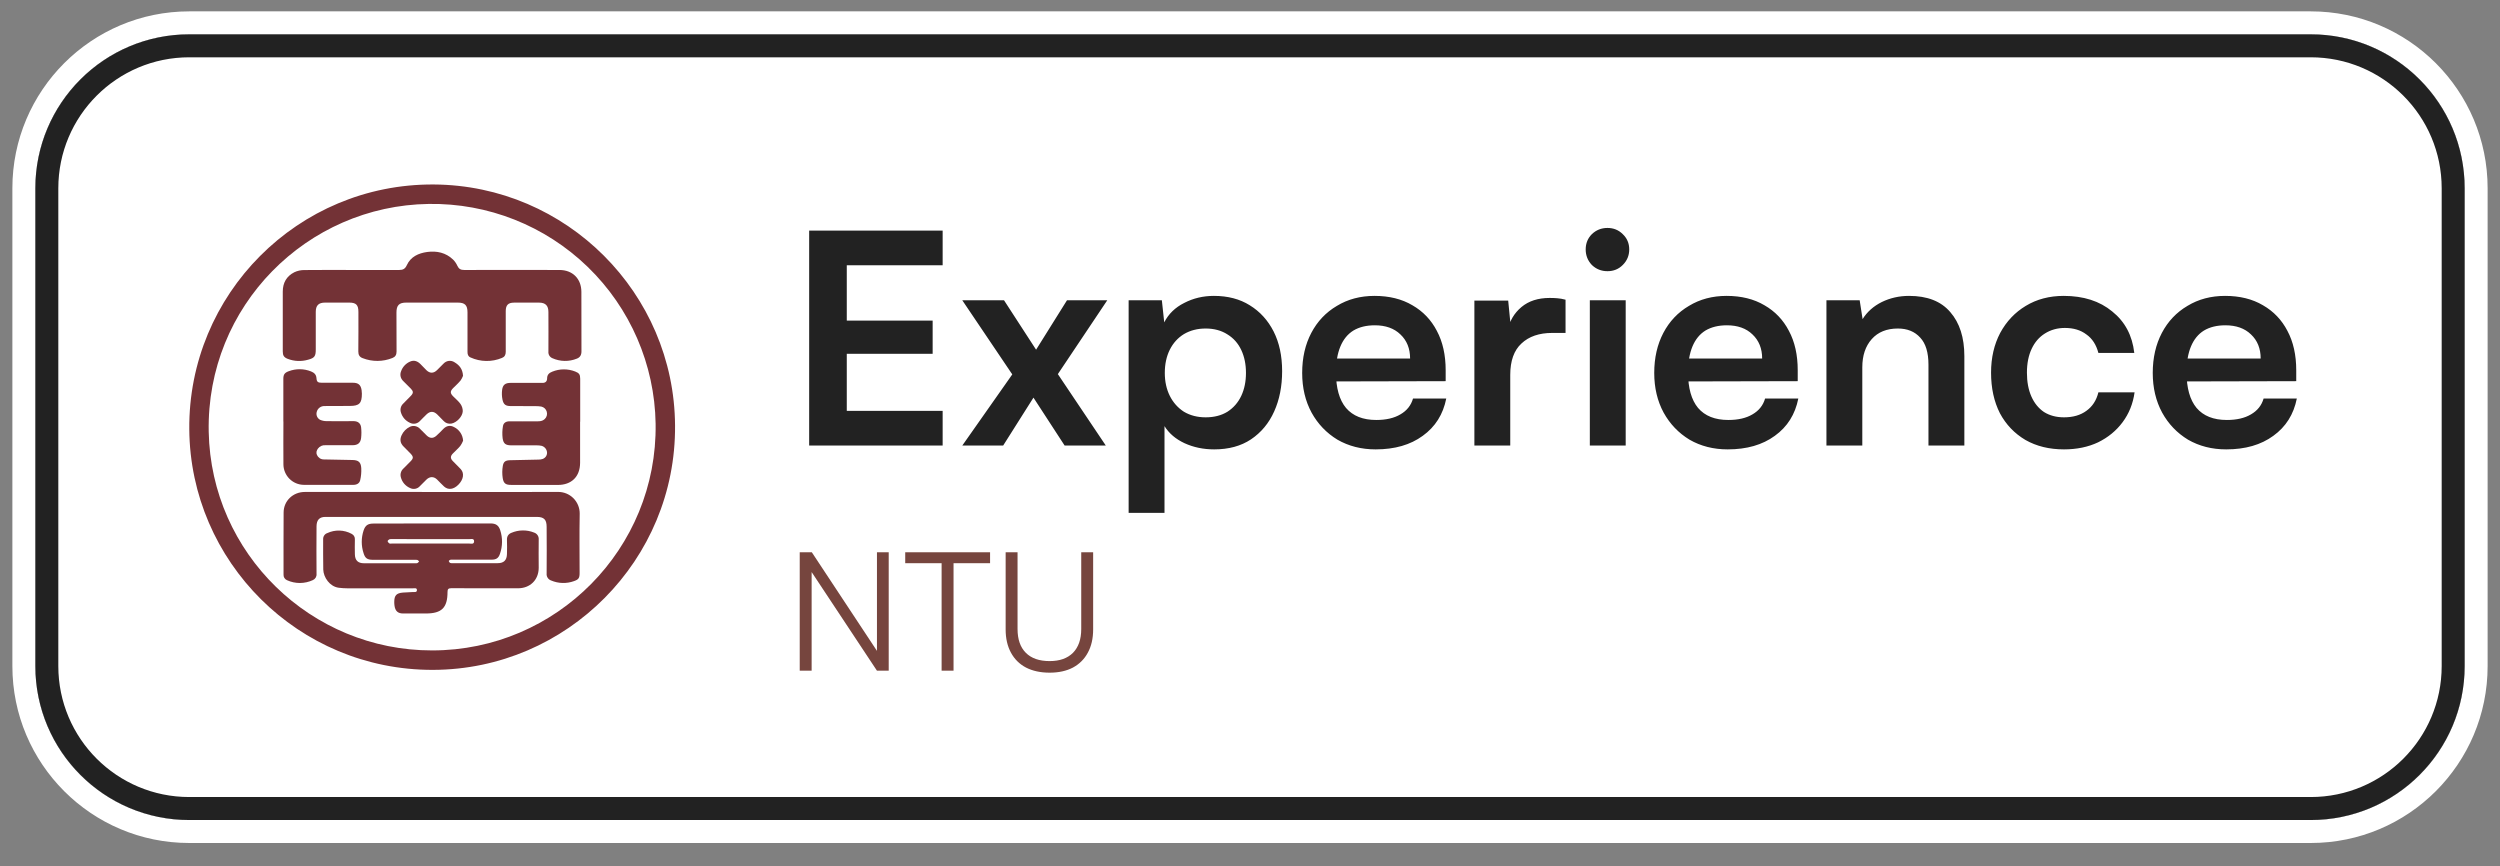 <svg width="101" height="35" viewBox="0 0 101 35" fill="none" xmlns="http://www.w3.org/2000/svg">
    <rect x="0" y="0" width="101" height="35" fill="#808080" stroke="none"/>
    <path d="M93.354 1.387H7.646C4.212 1.387 1.428 4.171 1.428 7.606V26.91C1.428 30.345 4.212 33.129 7.646 33.129H93.354C96.788 33.129 99.572 30.345 99.572 26.91V7.606C99.572 4.171 96.788 1.387 93.354 1.387Z" fill="white"/>
    <path fill-rule="evenodd" clip-rule="evenodd" d="M7.646 0.459H93.354C97.3 0.459 100.5 3.659 100.5 7.606V26.91C100.5 30.857 97.3 34.057 93.354 34.057H7.646C3.7 34.057 0.5 30.857 0.5 26.91V7.606C0.5 3.659 3.7 0.459 7.646 0.459ZM7.646 1.387H93.354C96.788 1.387 99.572 4.171 99.572 7.606V26.91C99.572 30.345 96.788 33.129 93.354 33.129H7.646C4.212 33.129 1.428 30.345 1.428 26.91V7.606C1.428 4.171 4.212 1.387 7.646 1.387Z" fill="white"/>
    <path d="M27.272 17.191C27.315 22.619 22.903 27.05 17.492 27.063C12.05 27.075 7.691 22.687 7.647 17.345C7.6 11.891 12.031 7.42 17.525 7.453C22.889 7.487 27.24 11.847 27.272 17.191ZM17.46 26.277C22.477 26.277 26.564 22.169 26.487 17.118C26.449 14.726 25.462 12.447 23.743 10.782C22.024 9.117 19.714 8.202 17.321 8.239C12.411 8.307 8.332 12.35 8.432 17.445C8.529 22.367 12.567 26.281 17.46 26.277Z" fill="#733236"/>
    <path d="M14.217 10.907C14.854 10.907 15.491 10.904 16.127 10.907C16.28 10.907 16.366 10.864 16.434 10.716C16.59 10.371 16.906 10.229 17.258 10.18C17.646 10.128 18.01 10.205 18.304 10.487C18.377 10.56 18.437 10.646 18.479 10.741C18.536 10.865 18.617 10.908 18.752 10.907C20.035 10.903 21.317 10.907 22.6 10.907C23.133 10.907 23.487 11.261 23.488 11.792C23.488 12.593 23.488 13.394 23.491 14.196C23.491 14.343 23.434 14.439 23.304 14.489C23.147 14.553 22.979 14.584 22.809 14.581C22.64 14.578 22.473 14.541 22.318 14.472C22.266 14.45 22.221 14.413 22.192 14.365C22.163 14.316 22.15 14.26 22.156 14.203C22.161 13.671 22.156 13.138 22.156 12.606C22.156 12.349 22.04 12.229 21.785 12.226C21.448 12.223 21.11 12.223 20.771 12.226C20.529 12.226 20.433 12.327 20.432 12.566C20.432 13.115 20.428 13.665 20.432 14.215C20.432 14.338 20.385 14.419 20.28 14.46C20.078 14.545 19.86 14.587 19.641 14.583C19.422 14.58 19.206 14.531 19.006 14.44C18.911 14.398 18.886 14.318 18.887 14.216C18.891 13.684 18.891 13.151 18.887 12.618C18.887 12.328 18.78 12.225 18.494 12.225H16.412C16.122 12.225 16.016 12.335 16.017 12.63C16.017 13.154 16.017 13.678 16.021 14.202C16.021 14.336 15.969 14.418 15.854 14.463C15.468 14.618 15.037 14.621 14.65 14.469C14.527 14.423 14.475 14.339 14.476 14.199C14.483 13.667 14.48 13.134 14.48 12.601C14.48 12.32 14.387 12.225 14.108 12.225C13.783 12.225 13.458 12.225 13.134 12.225C12.873 12.225 12.758 12.338 12.757 12.596C12.754 13.103 12.757 13.609 12.757 14.116C12.757 14.386 12.713 14.462 12.448 14.532C12.175 14.612 11.884 14.599 11.619 14.496C11.468 14.435 11.424 14.359 11.424 14.196C11.424 13.391 11.424 12.585 11.424 11.779C11.424 11.425 11.577 11.158 11.89 10.999C12.015 10.94 12.151 10.91 12.289 10.91C12.934 10.902 13.576 10.907 14.217 10.907Z" fill="#733236"/>
    <path d="M17.453 21.147H19.818C20.03 21.147 20.143 21.222 20.208 21.419C20.31 21.73 20.307 22.067 20.198 22.376C20.139 22.553 20.042 22.611 19.855 22.611H18.282C18.252 22.608 18.222 22.609 18.192 22.615C18.167 22.624 18.128 22.654 18.131 22.667C18.134 22.683 18.141 22.697 18.151 22.71C18.16 22.723 18.172 22.733 18.186 22.742C18.219 22.753 18.254 22.756 18.288 22.752C18.894 22.752 19.501 22.752 20.11 22.752C20.354 22.752 20.474 22.632 20.481 22.388C20.485 22.198 20.49 22.006 20.481 21.816C20.475 21.674 20.534 21.578 20.656 21.528C20.802 21.465 20.959 21.431 21.117 21.43C21.276 21.427 21.433 21.457 21.58 21.517C21.638 21.536 21.688 21.575 21.721 21.626C21.755 21.677 21.769 21.738 21.764 21.799C21.756 22.18 21.764 22.561 21.764 22.944C21.759 23.435 21.411 23.769 20.918 23.767C20.021 23.765 19.124 23.767 18.227 23.764C18.111 23.764 18.081 23.804 18.08 23.915C18.08 24.553 17.846 24.783 17.21 24.785C16.902 24.785 16.594 24.785 16.287 24.785C16.075 24.785 15.97 24.687 15.939 24.477C15.931 24.425 15.928 24.373 15.928 24.321C15.928 24.056 16.015 23.962 16.278 23.94C16.412 23.929 16.547 23.929 16.68 23.918C16.744 23.914 16.843 23.942 16.844 23.841C16.845 23.74 16.745 23.768 16.684 23.768C15.799 23.768 14.914 23.768 14.033 23.768C13.916 23.767 13.8 23.76 13.684 23.745C13.32 23.697 13.069 23.324 13.06 23.011C13.05 22.6 13.057 22.188 13.055 21.776C13.054 21.724 13.07 21.672 13.1 21.629C13.13 21.586 13.173 21.553 13.223 21.537C13.377 21.465 13.545 21.43 13.715 21.435C13.884 21.44 14.05 21.484 14.2 21.564C14.245 21.585 14.283 21.62 14.307 21.664C14.332 21.707 14.342 21.758 14.337 21.808C14.332 22.002 14.333 22.198 14.337 22.392C14.342 22.64 14.461 22.756 14.709 22.756C15.398 22.756 16.087 22.756 16.776 22.756C16.806 22.76 16.836 22.757 16.865 22.748C16.892 22.735 16.91 22.703 16.933 22.68C16.909 22.66 16.887 22.628 16.86 22.622C16.822 22.615 16.782 22.613 16.744 22.616H15.064C14.846 22.616 14.752 22.558 14.689 22.351C14.59 22.053 14.59 21.73 14.689 21.431C14.759 21.223 14.864 21.152 15.086 21.152L17.453 21.147ZM17.409 21.958C17.919 21.958 18.43 21.958 18.941 21.958C19.021 21.958 19.155 22.006 19.153 21.866C19.153 21.739 19.022 21.782 18.945 21.782C17.91 21.778 16.875 21.779 15.841 21.779C15.802 21.775 15.763 21.779 15.726 21.79C15.696 21.804 15.656 21.846 15.66 21.869C15.673 21.906 15.7 21.937 15.734 21.956C15.756 21.97 15.793 21.96 15.823 21.96L17.409 21.958Z" fill="#733236"/>
    <path d="M17.447 19.876C19.145 19.876 20.843 19.881 22.541 19.874C22.656 19.872 22.771 19.894 22.878 19.937C22.985 19.981 23.082 20.045 23.164 20.126C23.246 20.208 23.31 20.305 23.354 20.411C23.398 20.518 23.421 20.632 23.42 20.748C23.404 21.549 23.416 22.35 23.416 23.151C23.416 23.352 23.378 23.411 23.19 23.477C22.889 23.586 22.558 23.577 22.264 23.451C22.206 23.431 22.157 23.392 22.125 23.341C22.092 23.29 22.078 23.23 22.084 23.169C22.089 22.541 22.089 21.913 22.084 21.285C22.084 20.99 21.976 20.883 21.682 20.883C18.837 20.883 15.991 20.883 13.145 20.883C12.907 20.883 12.79 21.006 12.788 21.263C12.783 21.904 12.783 22.544 12.788 23.185C12.793 23.237 12.781 23.29 12.755 23.335C12.728 23.38 12.688 23.415 12.64 23.436C12.477 23.512 12.299 23.552 12.118 23.553C11.938 23.554 11.759 23.515 11.595 23.44C11.551 23.421 11.513 23.389 11.488 23.348C11.463 23.307 11.451 23.259 11.455 23.211C11.455 22.375 11.452 21.539 11.458 20.703C11.461 20.235 11.835 19.876 12.314 19.875C13.795 19.875 15.277 19.875 16.758 19.875L17.447 19.876Z" fill="#733236"/>
    <path d="M11.447 17.032V15.305C11.447 15.13 11.499 15.058 11.666 14.997C11.957 14.887 12.279 14.89 12.567 15.006C12.693 15.058 12.775 15.13 12.786 15.28C12.796 15.431 12.846 15.462 12.998 15.463C13.418 15.463 13.838 15.463 14.258 15.463C14.475 15.463 14.577 15.549 14.609 15.763C14.616 15.81 14.62 15.857 14.62 15.905C14.62 16.294 14.516 16.399 14.134 16.4C13.792 16.4 13.449 16.4 13.107 16.404C13.035 16.403 12.965 16.426 12.908 16.47C12.851 16.514 12.811 16.576 12.795 16.646C12.779 16.706 12.784 16.769 12.808 16.826C12.833 16.883 12.876 16.929 12.93 16.959C13.012 16.995 13.101 17.014 13.19 17.014C13.555 17.02 13.919 17.017 14.284 17.014C14.453 17.014 14.57 17.097 14.589 17.266C14.605 17.408 14.605 17.551 14.589 17.692C14.566 17.897 14.455 17.985 14.247 17.987C13.879 17.989 13.511 17.989 13.142 17.987C13.086 17.982 13.029 17.992 12.977 18.016C12.926 18.039 12.881 18.075 12.847 18.12C12.79 18.199 12.758 18.288 12.811 18.388C12.834 18.439 12.872 18.483 12.919 18.514C12.967 18.545 13.022 18.561 13.079 18.561C13.464 18.57 13.85 18.577 14.235 18.584C14.477 18.587 14.581 18.668 14.595 18.913C14.603 19.076 14.589 19.239 14.552 19.398C14.524 19.526 14.417 19.588 14.277 19.588C13.609 19.588 12.943 19.588 12.276 19.588C12.056 19.586 11.846 19.497 11.691 19.341C11.537 19.185 11.45 18.974 11.45 18.755C11.443 18.179 11.45 17.603 11.45 17.027L11.447 17.032Z" fill="#733236"/>
    <path d="M23.436 17.035C23.436 17.59 23.438 18.144 23.436 18.701C23.433 19.258 23.088 19.594 22.531 19.592C21.903 19.592 21.275 19.592 20.646 19.59C20.43 19.59 20.343 19.53 20.309 19.312C20.285 19.151 20.286 18.987 20.313 18.826C20.342 18.649 20.424 18.598 20.604 18.593C20.985 18.582 21.366 18.577 21.75 18.568C21.81 18.57 21.87 18.561 21.927 18.541C21.981 18.521 22.026 18.484 22.058 18.437C22.089 18.389 22.104 18.332 22.1 18.276C22.095 18.215 22.072 18.157 22.033 18.11C21.994 18.063 21.942 18.029 21.883 18.012C21.82 17.998 21.755 17.992 21.69 17.992C21.348 17.992 21.006 17.992 20.664 17.992C20.433 17.992 20.339 17.932 20.306 17.706C20.287 17.544 20.291 17.38 20.319 17.219C20.339 17.083 20.443 17.021 20.584 17.021C20.926 17.021 21.269 17.027 21.61 17.021C21.745 17.021 21.89 17.038 22.005 16.931C22.045 16.895 22.074 16.848 22.089 16.796C22.104 16.744 22.105 16.689 22.09 16.636C22.076 16.584 22.048 16.537 22.009 16.499C21.969 16.462 21.92 16.436 21.867 16.425C21.79 16.413 21.713 16.408 21.635 16.408C21.301 16.406 20.968 16.408 20.634 16.405C20.433 16.405 20.344 16.347 20.301 16.149C20.273 16.015 20.268 15.876 20.287 15.74C20.316 15.543 20.42 15.47 20.621 15.469C21.007 15.466 21.392 15.469 21.778 15.469C21.821 15.469 21.864 15.469 21.907 15.469C22.037 15.473 22.104 15.406 22.104 15.282C22.104 15.136 22.191 15.062 22.312 15.015C22.609 14.894 22.94 14.892 23.238 15.009C23.394 15.069 23.44 15.13 23.44 15.3C23.44 15.88 23.44 16.461 23.44 17.041L23.436 17.035Z" fill="#733236"/>
    <path d="M18.709 17.806C18.679 17.881 18.64 17.953 18.593 18.019C18.502 18.128 18.392 18.222 18.293 18.325C18.194 18.427 18.189 18.52 18.293 18.626L18.584 18.922C18.596 18.935 18.608 18.947 18.62 18.96C18.765 19.125 18.724 19.376 18.516 19.584C18.322 19.777 18.108 19.806 17.939 19.654C17.84 19.564 17.751 19.463 17.655 19.37C17.523 19.243 17.362 19.246 17.229 19.375C17.14 19.463 17.053 19.554 16.963 19.641C16.915 19.695 16.851 19.732 16.78 19.746C16.709 19.76 16.635 19.75 16.57 19.718C16.478 19.679 16.396 19.619 16.331 19.544C16.265 19.468 16.219 19.378 16.194 19.28C16.177 19.22 16.177 19.155 16.195 19.094C16.212 19.033 16.246 18.978 16.292 18.935C16.391 18.837 16.489 18.739 16.585 18.64C16.708 18.515 16.708 18.453 16.585 18.323C16.492 18.226 16.398 18.131 16.302 18.037C16.169 17.905 16.146 17.754 16.224 17.586C16.293 17.434 16.413 17.312 16.563 17.24C16.63 17.21 16.705 17.201 16.777 17.216C16.849 17.231 16.915 17.267 16.965 17.321C17.058 17.412 17.147 17.507 17.241 17.596C17.365 17.714 17.497 17.72 17.623 17.61C17.724 17.522 17.817 17.423 17.911 17.328C18.038 17.198 18.19 17.168 18.348 17.256C18.451 17.307 18.54 17.385 18.603 17.482C18.667 17.579 18.703 17.691 18.709 17.806Z" fill="#733236"/>
    <path d="M18.706 15.184C18.681 15.25 18.648 15.313 18.607 15.372C18.516 15.482 18.409 15.577 18.308 15.678C18.183 15.804 18.182 15.883 18.304 16.008C18.404 16.112 18.519 16.201 18.601 16.316C18.662 16.402 18.695 16.504 18.696 16.609C18.689 16.828 18.451 17.074 18.235 17.113C18.177 17.123 18.118 17.119 18.062 17.099C18.007 17.08 17.957 17.047 17.919 17.003C17.834 16.916 17.75 16.828 17.663 16.743C17.524 16.608 17.38 16.604 17.239 16.735C17.148 16.82 17.063 16.913 16.973 17.001C16.923 17.059 16.854 17.098 16.779 17.113C16.703 17.127 16.625 17.115 16.557 17.079C16.47 17.039 16.393 16.981 16.33 16.908C16.268 16.835 16.222 16.75 16.196 16.658C16.177 16.598 16.175 16.533 16.191 16.472C16.206 16.411 16.239 16.355 16.285 16.311C16.389 16.201 16.499 16.097 16.603 15.988C16.707 15.878 16.7 15.808 16.603 15.707C16.506 15.606 16.395 15.499 16.291 15.395C16.238 15.346 16.201 15.282 16.185 15.212C16.169 15.141 16.175 15.068 16.203 15.001C16.233 14.912 16.282 14.831 16.346 14.763C16.41 14.695 16.488 14.641 16.574 14.605C16.73 14.538 16.87 14.592 16.987 14.709C17.069 14.793 17.148 14.879 17.232 14.96C17.37 15.091 17.519 15.088 17.656 14.953C17.746 14.866 17.831 14.773 17.922 14.687C17.978 14.628 18.052 14.59 18.133 14.58C18.213 14.571 18.295 14.59 18.362 14.635C18.552 14.748 18.691 14.902 18.706 15.184Z" fill="#733236"/>
    <path d="M38.083 18H32.69V9.316H38.083V10.718H33.676L34.21 10.231V12.952H37.679V14.294H34.21V17.086L33.676 16.599H38.083V18ZM40.528 18H38.877L40.896 15.126L38.877 12.132H40.563L41.858 14.128L43.106 12.132H44.733L42.737 15.114L44.674 18H43.011L41.752 16.064L40.528 18ZM45.597 20.721V12.132H46.939L47.035 13.023C47.209 12.682 47.478 12.421 47.842 12.239C48.207 12.049 48.606 11.954 49.042 11.954C49.604 11.954 50.088 12.08 50.492 12.334C50.903 12.587 51.224 12.94 51.454 13.391C51.683 13.843 51.798 14.377 51.798 14.995C51.798 15.605 51.691 16.147 51.477 16.622C51.264 17.098 50.951 17.474 50.539 17.751C50.135 18.02 49.64 18.155 49.054 18.155C48.618 18.155 48.218 18.072 47.854 17.905C47.498 17.739 47.228 17.509 47.046 17.216V20.721H45.597ZM47.058 15.066C47.058 15.415 47.126 15.723 47.26 15.993C47.395 16.262 47.585 16.476 47.83 16.634C48.084 16.785 48.377 16.86 48.709 16.86C49.05 16.86 49.343 16.785 49.589 16.634C49.834 16.476 50.02 16.262 50.147 15.993C50.274 15.723 50.337 15.415 50.337 15.066C50.337 14.718 50.274 14.409 50.147 14.14C50.02 13.87 49.834 13.66 49.589 13.51C49.343 13.352 49.05 13.272 48.709 13.272C48.377 13.272 48.084 13.348 47.83 13.498C47.585 13.649 47.395 13.858 47.26 14.128C47.126 14.397 47.058 14.71 47.058 15.066ZM55.578 18.155C54.999 18.155 54.485 18.024 54.033 17.763C53.59 17.494 53.241 17.129 52.988 16.67C52.734 16.203 52.608 15.668 52.608 15.066C52.608 14.456 52.73 13.918 52.976 13.45C53.222 12.983 53.566 12.619 54.01 12.358C54.453 12.088 54.96 11.954 55.53 11.954C56.124 11.954 56.635 12.08 57.063 12.334C57.49 12.579 57.819 12.924 58.049 13.367C58.286 13.811 58.405 14.341 58.405 14.959V15.399L53.368 15.411L53.392 14.484H56.968C56.968 14.08 56.837 13.755 56.576 13.51C56.322 13.264 55.978 13.142 55.542 13.142C55.201 13.142 54.912 13.213 54.675 13.355C54.445 13.498 54.271 13.712 54.152 13.997C54.033 14.282 53.974 14.631 53.974 15.042C53.974 15.676 54.108 16.155 54.378 16.48C54.655 16.805 55.063 16.967 55.601 16.967C55.997 16.967 56.322 16.892 56.576 16.741C56.837 16.591 57.007 16.377 57.086 16.1H58.429C58.302 16.741 57.985 17.244 57.478 17.608C56.98 17.973 56.346 18.155 55.578 18.155ZM63.248 12.108V13.45H62.713C62.182 13.45 61.767 13.593 61.466 13.878C61.165 14.155 61.014 14.579 61.014 15.149V18H59.565V12.144H60.931L61.05 13.355H60.907C60.987 12.967 61.173 12.651 61.466 12.405C61.759 12.16 62.139 12.037 62.606 12.037C62.709 12.037 62.812 12.041 62.915 12.049C63.018 12.057 63.129 12.076 63.248 12.108ZM64.229 18V12.132H65.678V18H64.229ZM64.942 10.956C64.696 10.956 64.486 10.873 64.312 10.706C64.146 10.532 64.062 10.322 64.062 10.077C64.062 9.831 64.146 9.625 64.312 9.459C64.486 9.293 64.696 9.209 64.942 9.209C65.187 9.209 65.393 9.293 65.559 9.459C65.734 9.625 65.821 9.831 65.821 10.077C65.821 10.322 65.734 10.532 65.559 10.706C65.393 10.873 65.187 10.956 64.942 10.956ZM69.801 18.155C69.223 18.155 68.708 18.024 68.257 17.763C67.813 17.494 67.465 17.129 67.211 16.67C66.958 16.203 66.831 15.668 66.831 15.066C66.831 14.456 66.954 13.918 67.199 13.45C67.445 12.983 67.789 12.619 68.233 12.358C68.676 12.088 69.183 11.954 69.753 11.954C70.347 11.954 70.858 12.08 71.286 12.334C71.713 12.579 72.042 12.924 72.272 13.367C72.51 13.811 72.628 14.341 72.628 14.959V15.399L67.591 15.411L67.615 14.484H71.191C71.191 14.08 71.06 13.755 70.799 13.51C70.545 13.264 70.201 13.142 69.765 13.142C69.425 13.142 69.136 13.213 68.898 13.355C68.668 13.498 68.494 13.712 68.375 13.997C68.257 14.282 68.197 14.631 68.197 15.042C68.197 15.676 68.332 16.155 68.601 16.48C68.878 16.805 69.286 16.967 69.825 16.967C70.221 16.967 70.545 16.892 70.799 16.741C71.06 16.591 71.23 16.377 71.31 16.1H72.652C72.525 16.741 72.209 17.244 71.702 17.608C71.203 17.973 70.569 18.155 69.801 18.155ZM75.237 18H73.788V12.132H75.131L75.249 12.892C75.431 12.599 75.689 12.37 76.022 12.203C76.362 12.037 76.731 11.954 77.126 11.954C77.863 11.954 78.417 12.171 78.79 12.607C79.17 13.043 79.36 13.637 79.36 14.389V18H77.91V14.734C77.91 14.242 77.8 13.878 77.578 13.641C77.356 13.395 77.055 13.272 76.675 13.272C76.224 13.272 75.871 13.415 75.618 13.7C75.364 13.985 75.237 14.365 75.237 14.841V18ZM80.439 15.054C80.439 14.452 80.562 13.918 80.808 13.45C81.061 12.983 81.406 12.619 81.841 12.358C82.285 12.088 82.796 11.954 83.374 11.954C84.174 11.954 84.827 12.164 85.334 12.583C85.849 12.995 86.145 13.553 86.225 14.258H84.775C84.688 13.926 84.526 13.676 84.288 13.51C84.059 13.336 83.77 13.249 83.421 13.249C83.12 13.249 82.851 13.324 82.613 13.474C82.384 13.617 82.205 13.823 82.079 14.092C81.952 14.361 81.888 14.682 81.888 15.054C81.888 15.427 81.948 15.747 82.067 16.017C82.186 16.286 82.356 16.496 82.578 16.646C82.807 16.789 83.076 16.86 83.385 16.86C83.75 16.86 84.051 16.773 84.288 16.599C84.534 16.424 84.696 16.175 84.775 15.85H86.237C86.173 16.31 86.011 16.713 85.749 17.062C85.496 17.402 85.167 17.672 84.763 17.87C84.359 18.06 83.9 18.155 83.385 18.155C82.791 18.155 82.273 18.028 81.829 17.775C81.386 17.513 81.041 17.153 80.796 16.694C80.558 16.226 80.439 15.68 80.439 15.054ZM89.941 18.155C89.362 18.155 88.848 18.024 88.396 17.763C87.953 17.494 87.604 17.129 87.351 16.67C87.098 16.203 86.971 15.668 86.971 15.066C86.971 14.456 87.094 13.918 87.339 13.45C87.585 12.983 87.929 12.619 88.373 12.358C88.816 12.088 89.323 11.954 89.893 11.954C90.487 11.954 90.998 12.08 91.426 12.334C91.853 12.579 92.182 12.924 92.412 13.367C92.649 13.811 92.768 14.341 92.768 14.959V15.399L87.731 15.411L87.755 14.484H91.331C91.331 14.08 91.2 13.755 90.939 13.51C90.685 13.264 90.341 13.142 89.905 13.142C89.564 13.142 89.275 13.213 89.038 13.355C88.808 13.498 88.634 13.712 88.515 13.997C88.396 14.282 88.337 14.631 88.337 15.042C88.337 15.676 88.472 16.155 88.741 16.48C89.018 16.805 89.426 16.967 89.965 16.967C90.36 16.967 90.685 16.892 90.939 16.741C91.2 16.591 91.37 16.377 91.45 16.1H92.792C92.665 16.741 92.348 17.244 91.841 17.608C91.343 17.973 90.709 18.155 89.941 18.155Z" fill="#222222"/>
    <path d="M32.79 27.096H32.309V22.311H32.797L35.543 26.468H35.429V22.311H35.904V27.096H35.429L32.676 22.939H32.79V27.096ZM38.523 22.525V27.096H38.041V22.525H38.523ZM36.571 22.752V22.311H39.999V22.752H36.571ZM40.628 25.432V22.311H41.109V25.412C41.109 25.831 41.221 26.151 41.444 26.374C41.666 26.597 41.987 26.708 42.406 26.708C42.811 26.708 43.125 26.597 43.348 26.374C43.571 26.147 43.682 25.826 43.682 25.412V22.311H44.163V25.432C44.163 25.793 44.092 26.105 43.949 26.367C43.811 26.626 43.611 26.826 43.348 26.969C43.085 27.107 42.771 27.176 42.406 27.176C42.036 27.176 41.718 27.107 41.45 26.969C41.187 26.831 40.985 26.63 40.842 26.367C40.7 26.105 40.628 25.793 40.628 25.432Z" fill="#76453E"/>
    <path fill-rule="evenodd" clip-rule="evenodd" d="M93.354 2.315H7.646C4.725 2.315 2.356 4.684 2.356 7.606V26.91C2.356 29.832 4.725 32.2 7.646 32.2H93.354C96.275 32.2 98.644 29.832 98.644 26.91V7.606C98.644 4.684 96.275 2.315 93.354 2.315ZM7.646 1.387H93.354C96.788 1.387 99.572 4.171 99.572 7.606V26.91C99.572 30.345 96.788 33.129 93.354 33.129H7.646C4.212 33.129 1.428 30.345 1.428 26.91V7.606C1.428 4.171 4.212 1.387 7.646 1.387Z" fill="#222222"/>
</svg>
